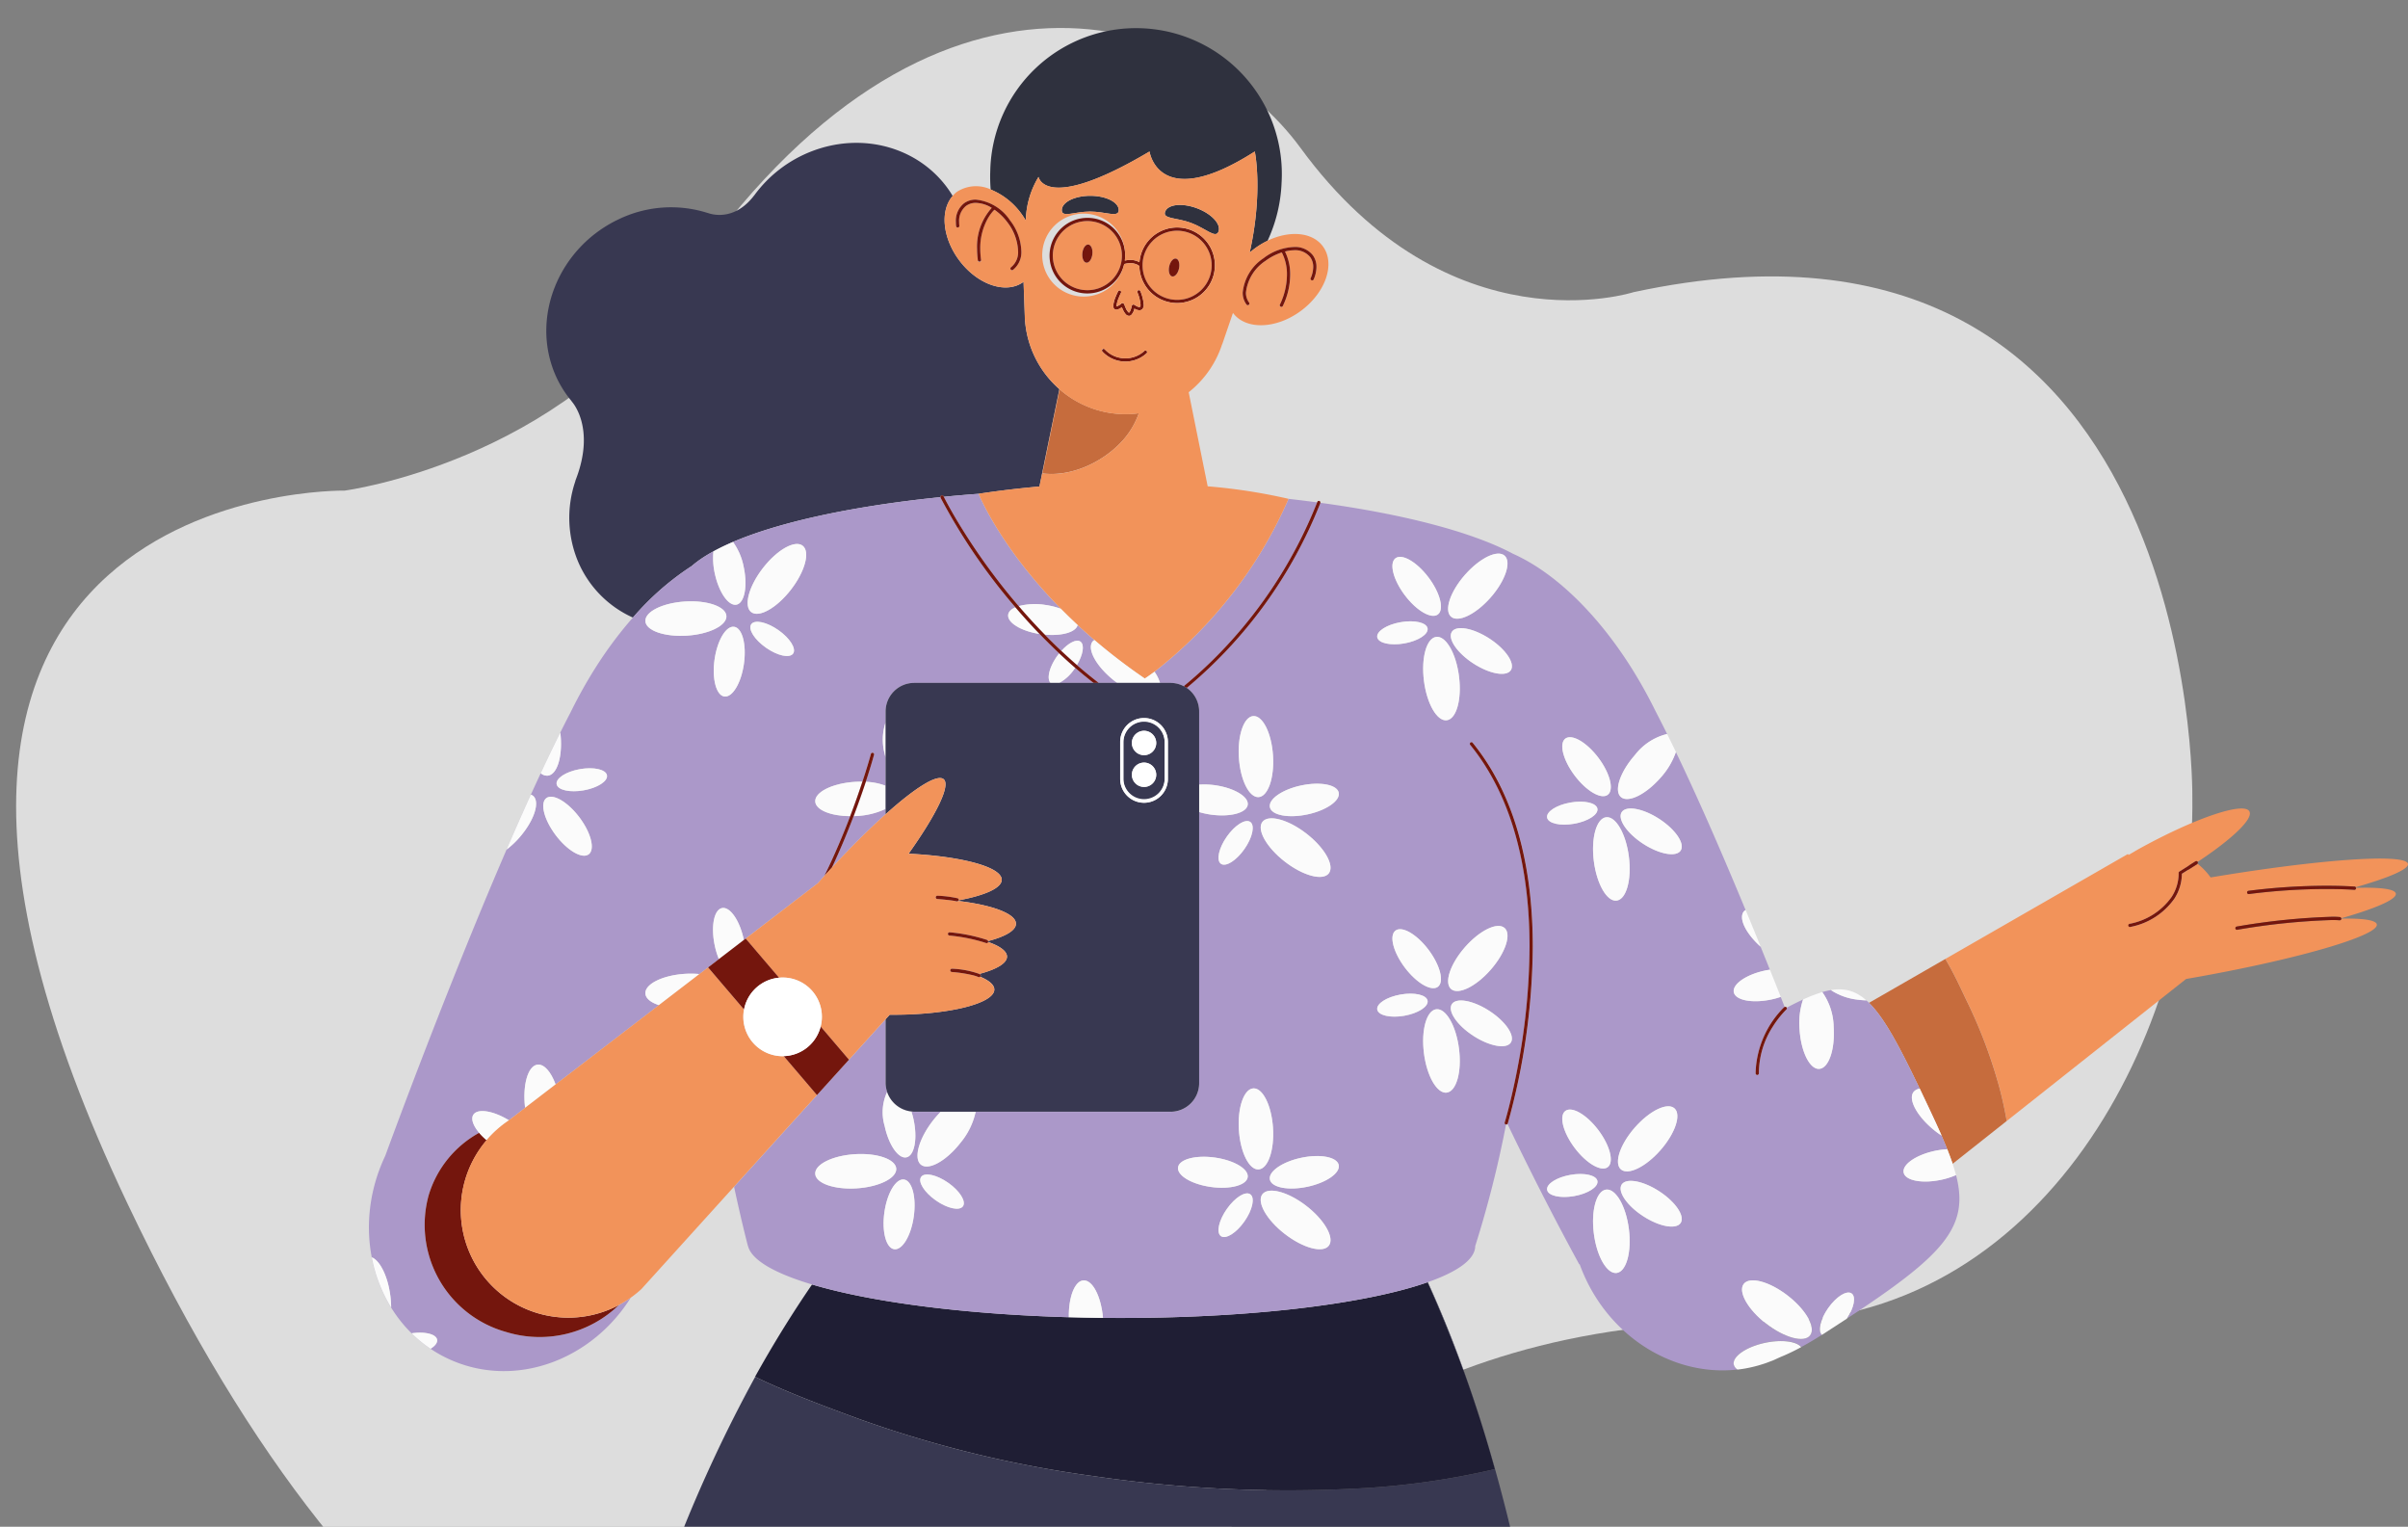 <svg xmlns="http://www.w3.org/2000/svg" xmlns:xlink="http://www.w3.org/1999/xlink" width="295" height="187" viewBox="0 0 295 187">
  <rect x="0" y="0" width="295" height="187" fill="#808080" stroke="none"/>
  <defs>
    <clipPath id="clip-path">
      <rect id="Rectángulo_415835" data-name="Rectángulo 415835" width="295" height="187" transform="translate(180 1697)" fill="#fff" stroke="#707070" stroke-width="1" opacity="0.84"/>
    </clipPath>
  </defs>
  <g id="Enmascarar_grupo_1098833" data-name="Enmascarar grupo 1098833" transform="translate(-180 -1697)" clip-path="url(#clip-path)">
    <g id="Grupo_1182954" data-name="Grupo 1182954" transform="translate(-867.726 -296.532)">
      <path id="Trazado_1043361" data-name="Trazado 1043361" d="M1368.627,1192.728s.965-76.8-68.462-61.846c0,0-22.546,7.292-40.8-17.677-11.863-16.223-45.19-28.38-75.754,16.589-14.929,21.966-41.347,25.392-41.347,25.392s-68.661-1.192-26.613,87.3c61.455,129.339,134.269,40.872,134.269,40.872s18.65-27.093,65.588-26.348C1350.487,1257.568,1369,1221.218,1368.627,1192.728Z" transform="translate(-52.32 898.436)" fill="#fff" opacity="0.73"/>
      <g id="Grupo_1182923" data-name="Grupo 1182923" transform="translate(1092.928 1996.958)">
        <path id="Trazado_1043435" data-name="Trazado 1043435" d="M1821.43,1521.7s-.314-.024-.894-.047-1.423-.047-2.476-.047a74.791,74.791,0,0,0-9.521.613.2.2,0,1,1-.052-.395,75.281,75.281,0,0,1,9.573-.616c2.117,0,3.394.1,3.4.1h0a.194.194,0,0,1,.138.077c4.083-1.175,6.514-2.211,6.4-2.861-.231-1.319-10.876-.566-24.175,1.661a8.189,8.189,0,0,0-1.607-1.681c-.014.017-.017.039-.036.051l-1.876,1.187c0,.021,0,.036,0,.063a5.7,5.7,0,0,1-.923,2.991,8.539,8.539,0,0,1-5.372,3.454.2.2,0,0,1-.1-.385,8.142,8.142,0,0,0,5.136-3.283,5.3,5.3,0,0,0,.861-2.778l0-.118,0-.036a.2.2,0,0,1,.092-.185l1.973-1.248h0a.2.2,0,0,1,.27.059c4.2-2.781,6.836-5.269,6.33-6.182-.682-1.229-6.8.864-13.675,4.677l-1.12.656-.087-.112-22.364,12.854c1.008,1.657,1.823,3.468,2.63,5.151a60.4,60.4,0,0,1,4.058,10.832c.333,1.275.6,2.563.837,3.858l-6.628,5.247h0l28.595-22.635.691-.121c12.766-2.239,22.918-5.176,22.675-6.562-.093-.53-1.7-.755-4.348-.707,0,.01.009.018.008.028a.2.2,0,0,1-.222.173l-.045,0c-.034,0-.086-.007-.16-.011-.147-.008-.379-.016-.71-.016a82.461,82.461,0,0,0-11.635,1.195.2.2,0,0,1-.061-.393,82.825,82.825,0,0,1,11.695-1.2,8.831,8.831,0,0,1,.964.035h0a.187.187,0,0,1,.152.146c4.239-1.213,6.814-2.321,6.69-3.027-.1-.564-1.911-.784-4.886-.7,0,.02.021.036.019.058A.194.194,0,0,1,1821.43,1521.7Z" transform="translate(-1578.205 -1416.141)" fill="#f2935a"/>
        <path id="Trazado_1043436" data-name="Trazado 1043436" d="M1843.076,1530.026h0l-1.973,1.248a.2.2,0,0,0-.092.185l0,.036,0,.117a5.3,5.3,0,0,1-.861,2.777,8.142,8.142,0,0,1-5.136,3.283.2.2,0,1,0,.1.385,8.538,8.538,0,0,0,5.372-3.454,5.7,5.7,0,0,0,.923-2.991c0-.027,0-.042,0-.063l1.876-1.187c.019-.012.022-.034.036-.051a.189.189,0,0,0,.026-.223l0,0A.2.2,0,0,0,1843.076,1530.026Z" transform="translate(-1619.312 -1427.952)" fill="#74160d"/>
        <path id="Trazado_1043437" data-name="Trazado 1043437" d="M1884.721,1549.336h0a9.109,9.109,0,0,0-.965-.035,82.773,82.773,0,0,0-11.694,1.2.2.2,0,0,0,.06.394,82.4,82.4,0,0,1,11.635-1.195c.332,0,.563.008.71.016l.16.011.046,0a.2.2,0,0,0,.222-.173c0-.01-.008-.018-.008-.028a.182.182,0,0,0-.013-.048A.185.185,0,0,0,1884.721,1549.336Z" transform="translate(-1643.262 -1440.439)" fill="#74160d"/>
        <path id="Trazado_1043438" data-name="Trazado 1043438" d="M1889.221,1538.654h0s-1.281-.1-3.4-.1a75.26,75.26,0,0,0-9.573.616.2.2,0,1,0,.052.394,74.921,74.921,0,0,1,9.521-.613c1.052,0,1.9.024,2.475.048s.892.047.893.047a.2.2,0,0,0,.213-.183c0-.022-.014-.038-.019-.058a.167.167,0,0,0-.165-.155Z" transform="translate(-1645.968 -1433.489)" fill="#74160d"/>
        <path id="Trazado_1043439" data-name="Trazado 1043439" d="M1751.057,1579.825l.008,0c.144.3.288.6.437.916.851,1.792,1.6,3.388,2.238,4.837l-.012-.008c.255.582.487,1.137.7,1.673h.008c.044.11.076.209.118.317.146.372.282.735.405,1.088.044.124.089.251.13.373l6.628-5.247c-.233-1.294-.5-2.582-.836-3.858a60.371,60.371,0,0,0-4.058-10.832c-.808-1.683-1.623-3.493-2.631-5.151h0l-9.349,5.374C1746.672,1571.1,1748.5,1574.471,1751.057,1579.825Z" transform="translate(-1561.077 -1449.902)" fill="#c66c3d"/>
        <path id="Trazado_1043440" data-name="Trazado 1043440" d="M1303.759,1332.69c4.411-3.846,15.734-6.939,30.48-8.435a.188.188,0,0,1,.095-.2.2.2,0,0,1,.266.091l.033.066c1.393-.138,2.821-.259,4.271-.368v0c2.582-.391,5.066-.679,7.45-.891l2.447-11.923a12.409,12.409,0,0,1-4.207-8.345h-.011l-.006-.165c-.01-.149-.012-.3-.016-.45l-.152-4.187-.006.006c-2.11,1.563-5.647.367-7.9-2.673-2.048-2.763-2.324-6.093-.775-7.851-3.343-5.592-10.5-8.046-17.2-5.5a15.7,15.7,0,0,0-7.131,5.455l0-.011c-2.164,2.843-4.623,2.446-5.43,2.216l-.136-.041c-.089-.03-.139-.051-.139-.051v.011a14.76,14.76,0,0,0-10.846.759c-7.391,3.471-10.871,12.036-7.774,19.128a13.156,13.156,0,0,0,1.977,3.173l-.014.008s3.021,3.149.506,9.627c-.03.077-.042.153-.065.229a13.9,13.9,0,0,0,.407,9.9,13.135,13.135,0,0,0,6.673,6.739A33.6,33.6,0,0,1,1303.759,1332.69Z" transform="translate(-1264.216 -1266.789)" fill="#383851"/>
        <path id="Trazado_1043441" data-name="Trazado 1043441" d="M1409.692,1698.939a95.513,95.513,0,0,1-15.869,2.314,163.514,163.514,0,0,1-33.254-1.456,141.131,141.131,0,0,1-28.993-7.084c-3.968-1.469-8.343-3.072-12.5-5.075a175.126,175.126,0,0,0-21.481,84.082q0,4.145.109,8.222h121.075q.1-4.079.109-8.222c0-38.183-6.741-72.424-17.406-95.689l-.034.012A156.422,156.422,0,0,1,1409.692,1698.939Z" transform="translate(-1271.765 -1522.419)" fill="#383851"/>
        <path id="Trazado_1043442" data-name="Trazado 1043442" d="M1399.881,1699.817a163.518,163.518,0,0,0,33.255,1.456,95.506,95.506,0,0,0,15.868-2.315,156.67,156.67,0,0,0-8.24-22.894c-7.679,2.7-22.174,4.464-38.794,4.373-15.185-.084-28.58-1.7-36.615-4.1-2.418,3.529-4.759,7.3-6.988,11.309l.026.012c4.153,2,8.528,3.606,12.5,5.075A141.312,141.312,0,0,0,1399.881,1699.817Z" transform="translate(-1311.073 -1522.438)" fill="#1f1e34"/>
        <path id="Trazado_1043443" data-name="Trazado 1043443" d="M1496.96,1425.531a4.692,4.692,0,0,1,.676,1.365h1.288a3.47,3.47,0,0,1,1.611.409c.939-.772,1.97-1.677,3.057-2.721a56.112,56.112,0,0,0,13.29-19.8c-1.145-.152-2.308-.3-3.5-.43A54.3,54.3,0,0,1,1496.96,1425.531Z" transform="translate(-1400.726 -1346.678)" fill="#ab98c9"/>
        <path id="Trazado_1043444" data-name="Trazado 1043444" d="M1424.214,1403.648c.262.488.654,1.2,1.177,2.077a76.091,76.091,0,0,0,4.684,6.957c.89,1.178,1.88,2.413,2.957,3.671a7.817,7.817,0,0,1,3.234-.152,9.337,9.337,0,0,1,1.935.478c-7.5-7.615-10.057-14.04-10.075-14.085-1.45.108-2.878.23-4.271.368C1423.906,1403.065,1424.023,1403.295,1424.214,1403.648Z" transform="translate(-1353.437 -1345.537)" fill="#ab98c9"/>
        <path id="Trazado_1043445" data-name="Trazado 1043445" d="M1387.69,1512.771c-.734,1.933-1.624,4.1-2.669,6.321,2.349-2.542,4.6-4.772,6.58-6.547v-.657a9.275,9.275,0,0,1-3.515.867C1387.955,1512.764,1387.821,1512.767,1387.69,1512.771Z" transform="translate(-1328.316 -1416.237)" fill="#ab98c9"/>
        <path id="Trazado_1043446" data-name="Trazado 1043446" d="M1465.8,1463.05a5.338,5.338,0,0,1-1.873,1.743h4.2c-.773-.607-1.527-1.224-2.253-1.852C1465.845,1462.976,1465.828,1463.015,1465.8,1463.05Z" transform="translate(-1379.358 -1384.575)" fill="#ab98c9"/>
        <path id="Trazado_1043447" data-name="Trazado 1043447" d="M1458.88,1449.288q.979,1,2.034,2c.881-.983,1.847-1.486,2.339-1.14.533.373.329,1.6-.429,2.87.859.745,1.75,1.478,2.675,2.191h2.275c-.1-.072-.2-.133-.294-.208-2.244-1.741-3.469-3.919-2.736-4.864a.979.979,0,0,1,.223-.179q-1.077-.922-2.057-1.835C1462.694,1448.995,1460.97,1449.482,1458.88,1449.288Z" transform="translate(-1376.093 -1374.986)" fill="#ab98c9"/>
        <path id="Trazado_1043448" data-name="Trazado 1043448" d="M1466.467,1369.256a12.332,12.332,0,0,1-6.3-2.911l-2.115,10.3c3.747.473,7.715-1.56,9.99-4.2a9.846,9.846,0,0,0,1.828-3.171A12.348,12.348,0,0,1,1466.467,1369.256Z" transform="translate(-1375.555 -1322.089)" fill="#c66c3d"/>
        <path id="Trazado_1043449" data-name="Trazado 1043449" d="M1468.916,1309.25a4.232,4.232,0,1,0,1.239,2.992A4.22,4.22,0,0,0,1468.916,1309.25Zm-3.605,2.673c.067-.615.395-1.083.733-1.046s.559.565.493,1.179-.4,1.083-.734,1.046S1465.243,1312.537,1465.31,1311.923Z" transform="translate(-1377.912 -1284.354)" fill="#f2935a"/>
        <path id="Trazado_1043450" data-name="Trazado 1043450" d="M1497.047,1319.816a4.231,4.231,0,1,0-2.993-1.239A4.218,4.218,0,0,0,1497.047,1319.816Zm-.971-4.093c.131-.6.507-1.034.839-.962s.5.62.365,1.224-.507,1.035-.84.963S1495.946,1316.327,1496.076,1315.723Z" transform="translate(-1398.045 -1286.516)" fill="#f2935a"/>
        <path id="Trazado_1043451" data-name="Trazado 1043451" d="M1472.407,1318.35c.339.036.666-.432.734-1.046s-.154-1.142-.493-1.179-.666.432-.733,1.047S1472.068,1318.314,1472.407,1318.35Z" transform="translate(-1384.518 -1289.601)" fill="#74160d"/>
        <path id="Trazado_1043452" data-name="Trazado 1043452" d="M1468.263,1301.162c1.926,0,3.515.788,3.515-.18s-1.561-1.752-3.486-1.752-3.487.785-3.487,1.752S1466.339,1301.162,1468.263,1301.162Z" transform="translate(-1379.926 -1278.674)" fill="#2f313e"/>
        <path id="Trazado_1043453" data-name="Trazado 1043453" d="M1502.331,1323.179c.333.072.709-.359.84-.963s-.031-1.152-.364-1.224-.708.359-.839.962S1502,1323.105,1502.331,1323.179Z" transform="translate(-1403.936 -1292.747)" fill="#74160d"/>
        <path id="Trazado_1043454" data-name="Trazado 1043454" d="M1503.755,1304.6c1.805.67,3.021,1.962,3.357,1.055s-.853-2.186-2.659-2.856-3.541-.48-3.879.427S1501.951,1303.922,1503.755,1304.6Z" transform="translate(-1403.037 -1280.722)" fill="#2f313e"/>
        <path id="Trazado_1043455" data-name="Trazado 1043455" d="M1483.329,1332.941c.141-.353.283-.64.283-.641a.2.2,0,0,0-.357-.176h0s-.148.3-.3.669a3.623,3.623,0,0,0-.3,1.132.551.551,0,0,0,.073.3.358.358,0,0,0,.308.164,1.262,1.262,0,0,0,.67-.311c.041.106.093.231.156.361a2.356,2.356,0,0,0,.275.448.6.6,0,0,0,.444.259.424.424,0,0,0,.261-.094,1.481,1.481,0,0,0,.4-.8l.028.018a1.278,1.278,0,0,0,.587.191.489.489,0,0,0,.391-.177.785.785,0,0,0,.142-.5,5.124,5.124,0,0,0-.4-1.637.2.2,0,1,0-.372.139,4.85,4.85,0,0,1,.378,1.5.421.421,0,0,1-.053.253l-.083.03a.935.935,0,0,1-.391-.139l-.166-.1-.062-.045-.191-.029-.126.146a2.676,2.676,0,0,1-.234.733l-.087.112-.017.01-.038-.018a1.561,1.561,0,0,1-.374-.572c-.056-.122-.1-.24-.132-.325s-.048-.138-.048-.138l-.133-.13-.182.037a1.724,1.724,0,0,1-.618.384l-.005-.06A3.487,3.487,0,0,1,1483.329,1332.941Z" transform="translate(-1391.474 -1299.881)" fill="#74160d"/>
        <path id="Trazado_1043456" data-name="Trazado 1043456" d="M1483.943,1352.543a3.448,3.448,0,0,1-4.872-.181.2.2,0,0,0-.292.271h0a3.845,3.845,0,0,0,5.434.2.2.2,0,0,0-.27-.291Z" transform="translate(-1388.931 -1313.003)" fill="#74160d"/>
        <path id="Trazado_1043457" data-name="Trazado 1043457" d="M1465.189,1306.88a4.629,4.629,0,1,0,4.51,5.658,2.993,2.993,0,0,1,.738-.108,1.9,1.9,0,0,1,.9.206,1.358,1.358,0,0,1,.21.137l.01.009a4.626,4.626,0,1,0,.014-.468,2.249,2.249,0,0,0-1.133-.282,3.3,3.3,0,0,0-.663.082,4.6,4.6,0,0,0-4.585-5.235Zm8,2.818a4.232,4.232,0,1,1-1.239,2.992A4.221,4.221,0,0,1,1473.191,1309.7Zm-5.007,4.8a4.232,4.232,0,1,1,1.239-2.992A4.217,4.217,0,0,1,1468.183,1314.5Z" transform="translate(-1377.179 -1283.622)" fill="#74160d"/>
        <path id="Trazado_1043458" data-name="Trazado 1043458" d="M1241.235,1506a13.627,13.627,0,0,1-9.47-16.776,13,13,0,0,1,6.176-7.617c-.733-.869-1.042-1.707-.711-2.217.524-.806,2.438-.489,4.354.679l1.984-1.522c-.331-2.781.339-5.14,1.514-5.288.814-.1,1.658.883,2.223,2.422l12.658-9.712c-.983-.318-1.621-.818-1.66-1.417-.075-1.153,2.085-2.235,4.826-2.414a11.157,11.157,0,0,1,1.794.025l1.062-.815h0l1.324-1.016a9.594,9.594,0,0,1-.506-1.654c-.494-2.328-.1-4.385.882-4.593s2.175,1.511,2.669,3.84c0,.021.006.042.01.063l.225-.172h0l8.849-6.788c.259-.292.518-.582.776-.867,1.263-2.57,2.323-5.1,3.174-7.337-2.359-.012-4.207-.752-4.275-1.787-.075-1.154,2.086-2.235,4.825-2.414.325-.021.642-.028.951-.023.268-.812.487-1.514.653-2.061.263-.869.394-1.361.394-1.363h0a.2.2,0,0,1,.384.1s-.344,1.286-1.017,3.336a7.706,7.706,0,0,1,2.424.482v-3.454c-.041-.157-.08-.317-.115-.48a6.747,6.747,0,0,1,.115-3.815v-1.343a3.5,3.5,0,0,1,3.5-3.5h16.72c-.5-.481-.179-1.9.774-3.255.09-.128.184-.245.277-.363q-1.254-1.178-2.4-2.37c-2.275-.357-3.989-1.4-3.853-2.369.052-.375.375-.684.882-.907a72.046,72.046,0,0,1-9.162-13.422h0c-.011-.022,0-.044,0-.067-14.746,1.5-26.069,4.589-30.48,8.435a33.546,33.546,0,0,0-7.214,6.316,49.38,49.38,0,0,0-4.7,6.332h0l-.009.015a57.977,57.977,0,0,0-2.873,5.159c-9.592,18.419-22.262,53.072-22.754,54.419-.147.31-.288.623-.421.943-4.021,9.679-.094,20.512,8.772,24.195,7.86,3.265,16.958-.189,21.724-7.758a12.938,12.938,0,0,1-1.453.9A13.968,13.968,0,0,1,1241.235,1506Zm6.081-60.854c-1.433-1.9-1.946-3.931-1.146-4.534s2.611.448,4.045,2.349,1.947,3.93,1.146,4.534S1248.749,1447.049,1247.316,1445.146Zm3.425-5.484c-1.7.3-3.185-.038-3.311-.755s1.151-1.541,2.853-1.84,3.184.038,3.311.755S1252.443,1439.361,1250.741,1439.662Zm17.239-11.494c-.992-.139-1.529-2.163-1.2-4.52s1.4-4.156,2.4-4.017,1.53,2.163,1.2,4.52S1268.973,1428.305,1267.98,1428.167Zm4.725-15.735c1.741-2.245,3.919-3.469,4.864-2.736s.3,3.147-1.442,5.391-3.92,3.47-4.865,2.737S1270.964,1414.678,1272.705,1412.432Zm3.693,10.474c-.418.6-1.9.276-3.319-.716s-2.225-2.279-1.807-2.875,1.9-.275,3.319.717S1276.819,1422.313,1276.4,1422.906Zm-7.359-13.67a7.7,7.7,0,0,1,1.313,3.084c.494,2.329.1,4.385-.881,4.593s-2.176-1.511-2.669-3.84a8.563,8.563,0,0,1-.165-2.674A26.623,26.623,0,0,1,1269.04,1409.236Zm-10.739,9.711c-.075-1.154,2.085-2.235,4.826-2.415s5.024.611,5.1,1.766-2.085,2.235-4.826,2.414S1258.379,1420.1,1258.3,1418.948Zm-10.417,13.641c.326,2.774-.344,5.124-1.516,5.271a1.193,1.193,0,0,1-.879-.29C1246.3,1435.838,1247.1,1434.171,1247.884,1432.589Zm-3.6,7.606a.928.928,0,0,1,.275.145c.87.763.106,3.055-1.7,5.12a10.84,10.84,0,0,1-1.541,1.448C1242.3,1444.623,1243.294,1442.374,1244.282,1440.195Zm-19.485,56.666c1.009.424,1.964,2.345,2.267,4.747a11.785,11.785,0,0,1,.092,1.379A18.322,18.322,0,0,1,1224.8,1496.861Zm7.2,11.19a16.12,16.12,0,0,1-2.316-1.888c1.615-.238,2.989.094,3.109.782C1232.852,1507.313,1232.537,1507.709,1231.994,1508.051Z" transform="translate(-1224.44 -1346.284)" fill="#ab98c9"/>
        <path id="Trazado_1043459" data-name="Trazado 1043459" d="M1709.51,1703.52c-.207.081-.414.161-.622.233C1709.093,1703.679,1709.3,1703.6,1709.51,1703.52Z" transform="translate(-1537.817 -1540.199)" fill="#ab98c9"/>
        <path id="Trazado_1043460" data-name="Trazado 1043460" d="M1703.583,1705.32q-.383.094-.769.169C1703.07,1705.44,1703.328,1705.383,1703.583,1705.32Z" transform="translate(-1533.888 -1541.363)" fill="#ab98c9"/>
        <path id="Trazado_1043461" data-name="Trazado 1043461" d="M1706.618,1704.54c-.206.065-.411.126-.618.182C1706.208,1704.667,1706.413,1704.6,1706.618,1704.54Z" transform="translate(-1535.949 -1540.859)" fill="#ab98c9"/>
        <path id="Trazado_1043462" data-name="Trazado 1043462" d="M1713.341,1702.1c-.1.051-.211.1-.316.144C1713.129,1702.2,1713.235,1702.149,1713.341,1702.1Z" transform="translate(-1540.494 -1539.281)" fill="#ab98c9"/>
        <path id="Trazado_1043463" data-name="Trazado 1043463" d="M1700.325,1705.92c-.344.063-.689.115-1.034.154C1699.637,1706.036,1699.979,1705.984,1700.325,1705.92Z" transform="translate(-1531.609 -1541.752)" fill="#ab98c9"/>
        <path id="Trazado_1043464" data-name="Trazado 1043464" d="M1250.356,1624.23a13,13,0,0,0-6.177,7.617,13.627,13.627,0,0,0,9.469,16.776,13.967,13.967,0,0,0,13.827-3.3,13.169,13.169,0,0,1-16.2-20.185A7.712,7.712,0,0,1,1250.356,1624.23Z" transform="translate(-1236.856 -1488.908)" fill="#74160d"/>
        <path id="Trazado_1043465" data-name="Trazado 1043465" d="M1443.78,1263.778c.2.271.378.548.544.827a10.741,10.741,0,0,1,1.557-5.338s.8,4.482,13.6-3.114c0,0,1.065,7.564,12.894,0,0,0,1.041,4.875-.625,12.385.2-.175.406-.346.626-.508a9.706,9.706,0,0,1,1.56-.94,18.531,18.531,0,0,0,1.72-7.122,17.862,17.862,0,1,0-35.689-1.4,18.927,18.927,0,0,0,.051,2.244A8.684,8.684,0,0,1,1443.78,1263.778Z" transform="translate(-1363.854 -1241.018)" fill="#2f313e"/>
        <path id="Trazado_1043466" data-name="Trazado 1043466" d="M1425.906,1297.158c2.253,3.041,5.79,4.237,7.9,2.673l.007-.006.152,4.187c0,.15.006.3.016.45l.006.165H1434a12.408,12.408,0,0,0,4.207,8.345l-2.447,11.923c-2.384.212-4.868.5-7.45.891l0,0c.017.044,2.575,6.47,10.075,14.085q.97.985,2.052,1.992.98.912,2.057,1.834a70.941,70.941,0,0,0,6.174,4.72s.439-.277,1.187-.834a54.293,54.293,0,0,0,16.423-21.174h0a69.224,69.224,0,0,0-9.907-1.53l-2.327-11.526a12.356,12.356,0,0,0,4.1-5.89l.014,0,1.311-3.826,0,0c1.564,2.11,5.3,1.994,8.336-.26s4.238-5.79,2.673-7.9c-1.3-1.759-4.115-1.965-6.776-.68a9.654,9.654,0,0,0-1.56.94c-.219.162-.426.333-.626.508,1.666-7.51.625-12.385.625-12.385-11.828,7.564-12.894,0-12.894,0-12.809,7.6-13.6,3.114-13.6,3.114a10.743,10.743,0,0,0-1.557,5.339,9.805,9.805,0,0,0-.544-.827,8.679,8.679,0,0,0-3.757-2.968,4.273,4.273,0,0,0-4.143.295,3.362,3.362,0,0,0-.515.485C1423.583,1291.067,1423.858,1294.4,1425.906,1297.158Zm20.976-.01a2.252,2.252,0,0,1,1.133.282,4.632,4.632,0,1,1-.014.468l-.01-.009a1.311,1.311,0,0,0-.21-.136,1.9,1.9,0,0,0-.9-.206,2.969,2.969,0,0,0-.738.108,5.081,5.081,0,1,1,.075-.423A3.206,3.206,0,0,1,1446.882,1297.147Zm-1.056,5.311.182-.037.133.13s.017.052.048.138.077.2.133.325a1.566,1.566,0,0,0,.373.572l.038.018.017-.01.087-.112a2.682,2.682,0,0,0,.234-.733l.126-.146.191.029.063.045.166.1a.928.928,0,0,0,.391.139l.082-.03a.416.416,0,0,0,.054-.254,4.853,4.853,0,0,0-.378-1.5.2.2,0,1,1,.372-.139,5.142,5.142,0,0,1,.4,1.637.782.782,0,0,1-.142.5.489.489,0,0,1-.391.177,1.279,1.279,0,0,1-.587-.191l-.028-.018a1.477,1.477,0,0,1-.4.8.419.419,0,0,1-.261.094.6.6,0,0,1-.444-.258,2.33,2.33,0,0,1-.275-.448c-.064-.131-.115-.255-.156-.361a1.267,1.267,0,0,1-.671.311.357.357,0,0,1-.308-.164.55.55,0,0,1-.073-.3,3.605,3.605,0,0,1,.3-1.132c.147-.369.294-.666.3-.668h0a.2.2,0,0,1,.356.175s-.141.288-.283.641a3.377,3.377,0,0,0-.274.984l0,.06A1.689,1.689,0,0,0,1445.826,1302.458Zm3.076,6.113a3.846,3.846,0,0,1-5.434-.2h0a.2.2,0,1,1,.292-.271,3.447,3.447,0,0,0,4.872.181.2.2,0,0,1,.27.291Zm-2.8,10.534c-2.274,2.636-6.243,4.669-9.99,4.2l2.115-10.3a12.293,12.293,0,0,0,9.7,2.937A9.9,9.9,0,0,1,1446.105,1319.1Zm20.845-23.536a2.751,2.751,0,0,1,2.3,1,2.393,2.393,0,0,1,.451,1.449,3.866,3.866,0,0,1-.332,1.5h0a.2.2,0,0,1-.366-.156,3.481,3.481,0,0,0,.3-1.343,2,2,0,0,0-.374-1.212,2.357,2.357,0,0,0-1.976-.838,4.745,4.745,0,0,0-1.107.158,6.225,6.225,0,0,1,.635,2.87,8.95,8.95,0,0,1-.886,3.77.2.2,0,1,1-.361-.167,8.559,8.559,0,0,0,.85-3.6,5.8,5.8,0,0,0-.615-2.734l-.016-.028a6.887,6.887,0,0,0-1.991,1.026,5.344,5.344,0,0,0-2.4,3.886,1.991,1.991,0,0,0,.374,1.212.2.2,0,1,1-.319.237,2.386,2.386,0,0,1-.452-1.449,5.72,5.72,0,0,1,2.559-4.206A6.509,6.509,0,0,1,1466.95,1295.569Zm-15.788-4.333c.337-.907,2.074-1.1,3.879-.427s3,1.949,2.66,2.856-1.552-.385-3.358-1.055S1450.823,1292.144,1451.162,1291.236Zm-9.174-1.942c1.925,0,3.487.785,3.487,1.751s-1.589.18-3.515.18-3.459.788-3.459-.18S1440.063,1289.294,1441.988,1289.294Zm-15.47.925a2.39,2.39,0,0,1,1.449-.452,5.722,5.722,0,0,1,4.206,2.559,6.492,6.492,0,0,1,1.37,3.728,2.753,2.753,0,0,1-1,2.3.2.2,0,1,1-.237-.319,2.358,2.358,0,0,0,.838-1.976,6.1,6.1,0,0,0-1.292-3.491,6.867,6.867,0,0,0-1.6-1.564l-.008.007-.052.052c-.046.046-.114.117-.2.214a5.465,5.465,0,0,0-.6.881,7.388,7.388,0,0,0-.884,3.636,9.781,9.781,0,0,0,.1,1.367.2.2,0,1,1-.394.055,10.2,10.2,0,0,1-.1-1.423,7.059,7.059,0,0,1,1.8-5.014,3.89,3.89,0,0,0-1.944-.609,1.991,1.991,0,0,0-1.212.374,2.349,2.349,0,0,0-.838,1.974,4.246,4.246,0,0,0,.025.449h0a.2.2,0,1,1-.4.042,4.6,4.6,0,0,1-.027-.492A2.741,2.741,0,0,1,1426.517,1290.219Z" transform="translate(-1353.622 -1268.738)" fill="#f2935a"/>
        <path id="Trazado_1043467" data-name="Trazado 1043467" d="M1428.05,1303.312a4.667,4.667,0,0,0,.027.492.2.2,0,0,0,.4-.042h0a4.151,4.151,0,0,1-.025-.449,2.351,2.351,0,0,1,.837-1.974,1.994,1.994,0,0,1,1.212-.374,3.892,3.892,0,0,1,1.944.609,7.063,7.063,0,0,0-1.8,5.014,10.283,10.283,0,0,0,.1,1.423.2.2,0,0,0,.394-.055,9.811,9.811,0,0,1-.1-1.367,7.39,7.39,0,0,1,.884-3.636,5.521,5.521,0,0,1,.6-.881c.081-.1.149-.167.195-.214l.053-.051.008-.007a6.888,6.888,0,0,1,1.6,1.564,6.107,6.107,0,0,1,1.292,3.491,2.359,2.359,0,0,1-.838,1.976.2.2,0,1,0,.237.319,2.752,2.752,0,0,0,1-2.3,6.488,6.488,0,0,0-1.37-3.728,5.719,5.719,0,0,0-4.206-2.559,2.388,2.388,0,0,0-1.448.452A2.729,2.729,0,0,0,1428.05,1303.312Z" transform="translate(-1356.15 -1279.539)" fill="#74160d"/>
        <path id="Trazado_1043468" data-name="Trazado 1043468" d="M1527.56,1322.576a2.391,2.391,0,0,0,.452,1.449.2.2,0,1,0,.32-.237,1.989,1.989,0,0,1-.374-1.212,5.344,5.344,0,0,1,2.4-3.886,6.871,6.871,0,0,1,1.991-1.026l.016.027a5.8,5.8,0,0,1,.615,2.734,8.552,8.552,0,0,1-.85,3.6.2.2,0,1,0,.361.167,8.954,8.954,0,0,0,.886-3.77,6.226,6.226,0,0,0-.635-2.87,4.751,4.751,0,0,1,1.107-.158,2.357,2.357,0,0,1,1.976.838,2,2,0,0,1,.374,1.212,3.473,3.473,0,0,1-.3,1.343.2.2,0,1,0,.366.156h0a3.863,3.863,0,0,0,.332-1.5,2.394,2.394,0,0,0-.452-1.449,2.751,2.751,0,0,0-2.295-1,6.49,6.49,0,0,0-3.728,1.37A5.727,5.727,0,0,0,1527.56,1322.576Z" transform="translate(-1420.521 -1290.169)" fill="#74160d"/>
        <path id="Trazado_1043469" data-name="Trazado 1043469" d="M1739.75,1575.57a4.811,4.811,0,0,1,.431.214C1740.036,1575.7,1739.895,1575.633,1739.75,1575.57Z" transform="translate(-1557.781 -1457.432)" fill="#ab98c9"/>
        <path id="Trazado_1043470" data-name="Trazado 1043470" d="M1736.61,1574.65a4.5,4.5,0,0,1,.513.111A4.59,4.59,0,0,0,1736.61,1574.65Z" transform="translate(-1555.75 -1456.836)" fill="#ab98c9"/>
        <path id="Trazado_1043471" data-name="Trazado 1043471" d="M1741.27,1576.35c.134.079.266.164.4.257C1741.535,1576.512,1741.4,1576.431,1741.27,1576.35Z" transform="translate(-1558.765 -1457.936)" fill="#ab98c9"/>
        <path id="Trazado_1043472" data-name="Trazado 1043472" d="M1738.2,1575.01a4.45,4.45,0,0,1,.469.165A3.95,3.95,0,0,0,1738.2,1575.01Z" transform="translate(-1556.779 -1457.069)" fill="#ab98c9"/>
        <path id="Trazado_1043473" data-name="Trazado 1043473" d="M1494.378,1487.765c-.208-.98,1.511-2.176,3.84-2.669a9.632,9.632,0,0,1,1.5-.194c-.215-.536-.447-1.091-.7-1.673-.227-.152-.457-.309-.683-.485-2.244-1.741-3.47-3.919-2.737-4.864a1.161,1.161,0,0,1,.749-.394c-2.56-5.351-4.385-8.72-6.213-10.519-.11-.108-.22-.205-.329-.3a9.811,9.811,0,0,1-1.066-.086,7.468,7.468,0,0,1-3.274-1.171,5.532,5.532,0,0,1,1.748-.032c-1.869-.288-4.068.548-7.177,2.185a.19.19,0,0,1-.029.233s-.049.045-.14.138-.222.232-.381.413a12.524,12.524,0,0,0-1.16,1.571,10.549,10.549,0,0,0-1.685,5.555v.131a.2.2,0,1,1-.4.01v-.141a11.807,11.807,0,0,1,3.494-7.968h0c.019-.017.044-.016.067-.025q-.241-.612-.488-1.237a10.1,10.1,0,0,1-1.151.318c-2.329.493-4.385.1-4.592-.882s1.511-2.176,3.84-2.669c.2-.041.386-.068.577-.1q-.559-1.394-1.138-2.821c-1.8-1.623-2.719-3.454-2.064-4.3a.929.929,0,0,1,.228-.183c-2.761-6.668-5.721-13.489-8.541-19.359a9.143,9.143,0,0,1-1.884,3.152c-1.811,2.064-3.984,3.121-4.853,2.358s-.106-3.055,1.705-5.12a7.088,7.088,0,0,1,3.956-2.6c-.486-.98-.966-1.929-1.438-2.836a57.894,57.894,0,0,0-2.87-5.156l-.009-.015h0c-4.279-6.812-9.5-11.8-14.551-14.061-4.962-2.647-13.287-4.844-23.613-6.248,0,.011.005.022,0,.033a56.388,56.388,0,0,1-16.371,22.642,3.5,3.5,0,0,1,1.521,2.886v8.962a9.293,9.293,0,0,1,1.938.069c2.357.33,4.155,1.4,4.016,2.4s-2.163,1.529-4.52,1.2a9.744,9.744,0,0,1-1.434-.311v33.213a3.5,3.5,0,0,1-3.5,3.5h-23.878a8.809,8.809,0,0,1-1.821,3.75c-1.742,2.245-3.92,3.47-4.865,2.736s-.3-3.147,1.442-5.391a11.884,11.884,0,0,1,.962-1.094h-3.246c-.117,0-.227-.023-.341-.034a9.993,9.993,0,0,1,.273,1.015c.494,2.328.1,4.385-.881,4.593s-2.176-1.511-2.669-3.84a5.914,5.914,0,0,1,.3-4.161,3.466,3.466,0,0,1-.186-1.077v-7.828l-4.482,4.952h0l-3.921,4.332h0l-10.162,11.229c1,4.631,1.7,7.26,1.7,7.26h.01c.445,1.731,3.282,3.344,7.845,4.706,8.036,2.4,21.431,4.015,36.616,4.1,16.62.091,31.115-1.677,38.794-4.373l.034-.012c3.675-1.295,5.788-2.8,5.8-4.42a132.489,132.489,0,0,0,3.775-14.9c-.008,0-.014,0-.022,0a.2.2,0,0,1-.132-.249s.047-.153.13-.447.2-.727.344-1.283c.285-1.112.666-2.716,1.046-4.682a80.948,80.948,0,0,0,1.522-15.1c0-8.47-1.634-17.795-7.255-24.719a.2.2,0,0,1,.309-.251c5.707,7.037,7.343,16.453,7.344,24.97a82.684,82.684,0,0,1-3.059,21.623h0c-.01.031-.036.047-.058.069,2.714,5.651,5.647,11.428,8.8,17.208l.047-.02q.167.462.357.92c3.38,8.135,11.3,12.865,19,11.98a1,1,0,0,1-.463-.608c-.208-.98,1.511-2.175,3.84-2.669,2.021-.429,3.835-.186,4.414.527q-.686.37-1.323.674a36.659,36.659,0,0,0,3.857-2.176c-.519-.471-.2-1.9.763-3.265.992-1.416,2.279-2.224,2.875-1.807.563.395.3,1.743-.567,3.085,11.959-7.843,15-11.235,13.36-17.58a9.393,9.393,0,0,1-1.819.577C1496.642,1489.138,1494.587,1488.743,1494.378,1487.765Zm-31.919,5.329c-2-1.3-3.17-3.031-2.624-3.871s2.607-.47,4.6.828,3.171,3.031,2.625,3.871S1464.454,1494.389,1462.459,1493.093Zm-5.484-10.537c1.433,1.9,1.946,3.93,1.146,4.534s-2.611-.448-4.044-2.349-1.947-3.93-1.147-4.534S1455.545,1480.656,1456.975,1482.556Zm4.463-.314c1.811-2.065,3.984-3.121,4.854-2.358s.106,3.055-1.705,5.119-3.984,3.121-4.853,2.358S1459.631,1484.308,1461.439,1482.242Zm20.612-15.682a17.266,17.266,0,0,1,2.359-.911,7.611,7.611,0,0,1,1.393,4.305c.179,2.741-.611,5.024-1.766,5.1s-2.234-2.085-2.414-4.825A9.135,9.135,0,0,1,1482.051,1466.56Zm-22.215-22.946c.546-.84,2.607-.47,4.6.827s3.171,3.03,2.625,3.871-2.608.47-4.6-.827S1459.288,1444.454,1459.836,1443.614Zm.879,5.456c.356,2.819-.318,5.225-1.5,5.375s-2.437-2.014-2.793-4.833.318-5.225,1.5-5.375S1460.362,1446.248,1460.715,1449.069Zm-7.165-6.635c1.7-.3,3.184.038,3.31.755s-1.152,1.54-2.854,1.84-3.184-.038-3.31-.755S1451.848,1442.734,1453.55,1442.434Zm-.618-7.833c.8-.6,2.611.448,4.045,2.349s1.947,3.93,1.146,4.534-2.611-.448-4.044-2.348S1452.131,1435.206,1452.932,1434.6Zm-13.027-7.624c.356,2.819-.318,5.225-1.5,5.375s-2.437-2.013-2.794-4.833.318-5.225,1.505-5.375S1439.552,1424.16,1439.905,1426.978Zm-26.29,66.758c-.992,1.415-2.279,2.224-2.875,1.807s-.275-1.9.717-3.319,2.279-2.224,2.874-1.807S1414.608,1492.32,1413.615,1493.736Zm-.678-11.194c-.179-2.741.611-5.024,1.766-5.1s2.234,2.086,2.414,4.825-.61,5.024-1.764,5.1S1413.117,1485.282,1412.937,1482.542Zm7.638,3.4c2.328-.493,4.385-.1,4.592.881s-1.51,2.176-3.84,2.669-4.385.1-4.592-.881S1418.248,1486.437,1420.575,1485.942Zm.639-39.7c2.246,1.741,3.47,3.919,2.737,4.864s-3.148.3-5.392-1.441-3.469-3.92-2.736-4.865S1418.972,1444.5,1421.214,1446.241Zm-.639-5.9c2.328-.494,4.385-.1,4.592.881s-1.51,2.175-3.84,2.669-4.385.1-4.592-.882S1418.248,1440.831,1420.575,1440.337Zm9.312,27.456c-.126-.717,1.152-1.541,2.854-1.841s3.185.038,3.311.755-1.151,1.54-2.853,1.84S1430.014,1468.509,1429.887,1467.792Zm8.514,10.166c-1.187.15-2.437-2.014-2.794-4.832s.318-5.226,1.505-5.376,2.438,2.014,2.793,4.833S1439.588,1477.81,1438.4,1477.958Zm-1.087-12.96c-.8.6-2.611-.448-4.045-2.349s-1.946-3.931-1.146-4.534,2.611.448,4.045,2.349S1438.115,1464.4,1437.313,1465Zm-4.043-47.954c-1.433-1.9-1.947-3.931-1.146-4.534s2.611.448,4.045,2.348,1.947,3.931,1.146,4.534S1434.7,1418.944,1433.27,1417.044Zm2.782,4.054c.126.717-1.151,1.541-2.853,1.841s-3.185-.039-3.311-.755,1.152-1.541,2.854-1.841S1435.926,1420.382,1436.053,1421.1Zm4.58-6.554c1.811-2.066,3.984-3.121,4.853-2.358s.106,3.055-1.7,5.12-3.984,3.12-4.853,2.357S1438.821,1416.61,1440.633,1414.544Zm-27.7,22.391c-.179-2.741.611-5.023,1.766-5.1s2.234,2.084,2.414,4.825-.61,5.024-1.764,5.1S1413.117,1439.676,1412.937,1436.936Zm-1.48,9.679c.992-1.415,2.279-2.224,2.875-1.807s.276,1.9-.716,3.319-2.279,2.224-2.875,1.807S1410.465,1448.031,1411.458,1446.615Zm-5.975,40.5c.139-.993,2.162-1.53,4.52-1.2s4.155,1.4,4.016,2.4-2.163,1.53-4.52,1.2S1405.341,1488.114,1405.483,1487.119Zm-31.474,1.172c.418-.6,1.9-.275,3.319.716s2.224,2.279,1.807,2.875-1.9.275-3.319-.717S1373.592,1488.888,1374.009,1488.291Zm-8.147-2.782c2.741-.18,5.024.61,5.1,1.765s-2.086,2.235-4.826,2.415-5.024-.611-5.1-1.765S1363.122,1485.688,1365.862,1485.508Zm4.852,11.635c-.993-.139-1.53-2.163-1.2-4.52s1.4-4.156,2.4-4.017,1.529,2.163,1.2,4.52S1371.706,1497.281,1370.714,1497.144Zm21.392,8.327c-.038-2.471.717-4.44,1.787-4.51,1.12-.073,2.17,1.963,2.395,4.59Q1394.168,1505.531,1392.106,1505.47Zm26.453-10.2c-2.245-1.741-3.469-3.92-2.736-4.865s3.147-.3,5.392,1.442,3.47,3.92,2.736,4.865S1420.8,1497.01,1418.559,1495.269ZM1441.65,1471c-2-1.3-3.171-3.031-2.625-3.871s2.607-.47,4.6.828,3.171,3.03,2.625,3.87S1443.645,1472.3,1441.65,1471Zm3.835-13.207c.87.763.106,3.054-1.7,5.12s-3.984,3.121-4.853,2.358-.106-3.055,1.7-5.12S1444.616,1457.032,1445.485,1457.8Zm.77-31.573c-.547.841-2.607.47-4.6-.828s-3.17-3.03-2.624-3.871,2.607-.469,4.6.828S1446.8,1425.382,1446.255,1426.222Zm4.442,63.658c-.127-.716,1.151-1.54,2.854-1.84s3.183.038,3.31.755-1.152,1.541-2.854,1.841S1450.824,1490.6,1450.7,1489.88Zm8.514,10.17c-1.187.15-2.437-2.014-2.793-4.832s.318-5.225,1.5-5.375,2.437,2.014,2.793,4.832S1460.4,1499.9,1459.211,1500.05Zm18.313,6.208c-2.245-1.741-3.47-3.919-2.737-4.864s3.148-.3,5.392,1.442,3.47,3.92,2.736,4.865S1479.766,1508,1477.524,1506.258Z" transform="translate(-1306.364 -1347.563)" fill="#ab98c9"/>
        <path id="Trazado_1043474" data-name="Trazado 1043474" d="M1742.76,1577.36c.123.093.246.189.368.3C1743.007,1577.551,1742.884,1577.452,1742.76,1577.36Z" transform="translate(-1559.729 -1458.589)" fill="#ab98c9"/>
        <path id="Trazado_1043475" data-name="Trazado 1043475" d="M1773.97,1635.33q.167.511.3,1C1774.182,1636,1774.083,1635.672,1773.97,1635.33Z" transform="translate(-1579.918 -1496.089)" fill="#ab98c9"/>
        <path id="Trazado_1043476" data-name="Trazado 1043476" d="M1715.358,1700.53q-.6.286-1.158.512C1714.571,1700.89,1714.956,1700.721,1715.358,1700.53Z" transform="translate(-1541.254 -1538.265)" fill="#ab98c9"/>
        <path id="Trazado_1043477" data-name="Trazado 1043477" d="M1772.748,1631.918q-.186-.529-.406-1.088C1772.49,1631.2,1772.624,1631.568,1772.748,1631.918Z" transform="translate(-1578.864 -1493.178)" fill="#ab98c9"/>
        <path id="Trazado_1043478" data-name="Trazado 1043478" d="M1356.242,1428.331c.945.733,3.123-.493,4.865-2.737s2.387-4.659,1.441-5.392-3.123.492-4.864,2.736S1355.3,1427.6,1356.242,1428.331Z" transform="translate(-1309.418 -1356.79)" fill="#fbfbfb"/>
        <path id="Trazado_1043479" data-name="Trazado 1043479" d="M1360.189,1448c-1.415-.992-2.9-1.313-3.319-.717s.392,1.884,1.807,2.875,2.9,1.312,3.319.716S1361.605,1448.991,1360.189,1448Z" transform="translate(-1310.035 -1374.251)" fill="#fbfbfb"/>
        <path id="Trazado_1043480" data-name="Trazado 1043480" d="M1347.757,1453.225c.33-2.357-.207-4.381-1.2-4.52s-2.065,1.66-2.4,4.017.206,4.381,1.2,4.52S1347.429,1455.584,1347.757,1453.225Z" transform="translate(-1301.823 -1375.361)" fill="#fbfbfb"/>
        <path id="Trazado_1043481" data-name="Trazado 1043481" d="M1344.024,1423.131c.494,2.329,1.689,4.048,2.669,3.84s1.376-2.264.881-4.593a7.694,7.694,0,0,0-1.313-3.084c-.879.375-1.676.764-2.4,1.163A8.667,8.667,0,0,0,1344.024,1423.131Z" transform="translate(-1301.663 -1356.34)" fill="#fbfbfb"/>
        <path id="Trazado_1043482" data-name="Trazado 1043482" d="M1325.436,1444.088c2.74-.179,4.9-1.261,4.826-2.413s-2.358-1.944-5.1-1.766-4.9,1.26-4.825,2.415S1322.7,1444.265,1325.436,1444.088Z" transform="translate(-1286.472 -1369.66)" fill="#fbfbfb"/>
        <path id="Trazado_1043483" data-name="Trazado 1043483" d="M1477.83,1458.352c.1.076.2.137.293.208h5.23a4.686,4.686,0,0,0-.676-1.365c-.747.557-1.186.834-1.186.834a71.059,71.059,0,0,1-6.174-4.72.981.981,0,0,0-.223.179C1474.362,1454.433,1475.587,1456.612,1477.83,1458.352Z" transform="translate(-1386.445 -1378.344)" fill="#fbfbfb"/>
        <path id="Trazado_1043484" data-name="Trazado 1043484" d="M1463.427,1459.816c.025-.036.045-.073.07-.109-.672-.582-1.319-1.172-1.951-1.765-.094.117-.188.235-.278.362-.953,1.36-1.277,2.775-.774,3.255h1.06A5.335,5.335,0,0,0,1463.427,1459.816Z" transform="translate(-1376.986 -1381.34)" fill="#fbfbfb"/>
        <path id="Trazado_1043485" data-name="Trazado 1043485" d="M1466.974,1453.65c-.493-.346-1.459.157-2.339,1.14.619.582,1.252,1.16,1.91,1.73C1467.3,1455.253,1467.508,1454.024,1466.974,1453.65Z" transform="translate(-1379.816 -1378.494)" fill="#fbfbfb"/>
        <path id="Trazado_1043486" data-name="Trazado 1043486" d="M1446.186,1442.858c-.136.969,1.578,2.012,3.853,2.37-1.059-1.1-2.049-2.2-2.971-3.277C1446.56,1442.173,1446.239,1442.48,1446.186,1442.858Z" transform="translate(-1367.877 -1370.997)" fill="#fbfbfb"/>
        <path id="Trazado_1043487" data-name="Trazado 1043487" d="M1449.84,1441.1c.986,1.15,2.05,2.32,3.191,3.487,2.091.2,3.814-.291,4.031-1.169q-1.082-1.006-2.052-1.992a9.331,9.331,0,0,0-1.935-.478A7.91,7.91,0,0,0,1449.84,1441.1Z" transform="translate(-1370.246 -1370.287)" fill="#fbfbfb"/>
        <path id="Trazado_1043488" data-name="Trazado 1043488" d="M1591.768,1452.216c-1.187.15-1.861,2.556-1.505,5.375s1.607,4.982,2.794,4.832,1.86-2.556,1.5-5.374S1592.955,1452.064,1591.768,1452.216Z" transform="translate(-1461.021 -1377.632)" fill="#fbfbfb"/>
        <path id="Trazado_1043489" data-name="Trazado 1043489" d="M1574.225,1448.768c.127.716,1.609,1.054,3.311.755s2.979-1.124,2.853-1.841-1.608-1.055-3.311-.755S1574.1,1448.051,1574.225,1448.768Z" transform="translate(-1450.702 -1374.145)" fill="#fbfbfb"/>
        <path id="Trazado_1043490" data-name="Trazado 1043490" d="M1585.069,1431.511c.8-.6.287-2.633-1.146-4.534s-3.244-2.952-4.045-2.348-.287,2.633,1.146,4.534S1584.271,1432.115,1585.069,1431.511Z" transform="translate(-1454.12 -1359.681)" fill="#fbfbfb"/>
        <path id="Trazado_1043491" data-name="Trazado 1043491" d="M1604.473,1450.469c-2-1.3-4.057-1.668-4.6-.828s.628,2.574,2.625,3.871,4.057,1.668,4.6.828S1606.472,1451.765,1604.473,1450.469Z" transform="translate(-1467.21 -1375.681)" fill="#fbfbfb"/>
        <path id="Trazado_1043492" data-name="Trazado 1043492" d="M1604.031,1428.7c1.811-2.065,2.575-4.357,1.7-5.12s-3.042.293-4.853,2.358-2.575,4.357-1.7,5.119S1602.219,1430.759,1604.031,1428.7Z" transform="translate(-1466.616 -1358.95)" fill="#fbfbfb"/>
        <path id="Trazado_1043493" data-name="Trazado 1043493" d="M1284.93,1490.694c1.172-.147,1.842-2.5,1.516-5.271-.786,1.58-1.587,3.248-2.4,4.981A1.194,1.194,0,0,0,1284.93,1490.694Z" transform="translate(-1263.001 -1399.118)" fill="#fbfbfb"/>
        <path id="Trazado_1043494" data-name="Trazado 1043494" d="M1292.388,1497.9c-1.7.3-2.979,1.123-2.853,1.84s1.608,1.055,3.311.755,2.979-1.124,2.854-1.84S1294.089,1497.606,1292.388,1497.9Z" transform="translate(-1266.543 -1407.12)" fill="#fbfbfb"/>
        <path id="Trazado_1043495" data-name="Trazado 1043495" d="M1289.329,1510.186c-1.434-1.9-3.244-2.952-4.045-2.349s-.287,2.634,1.146,4.534,3.244,2.952,4.045,2.348S1290.763,1512.085,1289.329,1510.186Z" transform="translate(-1263.555 -1413.507)" fill="#fbfbfb"/>
        <path id="Trazado_1043496" data-name="Trazado 1043496" d="M1273.757,1512.226c1.811-2.064,2.575-4.357,1.7-5.119a.929.929,0,0,0-.275-.145c-.99,2.177-1.985,4.429-2.971,6.713A10.979,10.979,0,0,0,1273.757,1512.226Z" transform="translate(-1255.345 -1413.051)" fill="#fbfbfb"/>
        <path id="Trazado_1043497" data-name="Trazado 1043497" d="M1403.065,1481.91a6.739,6.739,0,0,0-.115,3.815c.035.164.073.323.115.48Z" transform="translate(-1339.778 -1396.845)" fill="#fbfbfb"/>
        <path id="Trazado_1043498" data-name="Trazado 1043498" d="M1392.985,1506.672a9.268,9.268,0,0,0,3.515-.867v-2.837a7.7,7.7,0,0,0-2.424-.482c-.387,1.179-.884,2.613-1.487,4.2C1392.716,1506.686,1392.851,1506.683,1392.985,1506.672Z" transform="translate(-1333.212 -1410.155)" fill="#fbfbfb"/>
        <path id="Trazado_1043499" data-name="Trazado 1043499" d="M1385.035,1502.437c-.309,0-.626,0-.951.023-2.74.179-4.9,1.26-4.825,2.414.068,1.036,1.916,1.776,4.275,1.787C1384.141,1505.068,1384.643,1503.627,1385.035,1502.437Z" transform="translate(-1324.587 -1410.123)" fill="#fbfbfb"/>
        <path id="Trazado_1043500" data-name="Trazado 1043500" d="M1534.021,1515.582c-.733.945.492,3.123,2.736,4.865s4.659,2.387,5.392,1.442-.492-3.123-2.737-4.864S1534.755,1514.635,1534.021,1515.582Z" transform="translate(-1424.563 -1418.344)" fill="#fbfbfb"/>
        <path id="Trazado_1043501" data-name="Trazado 1043501" d="M1522.344,1519.519c.992-1.415,1.313-2.9.716-3.319s-1.883.392-2.875,1.807-1.312,2.9-.717,3.319S1521.352,1520.935,1522.344,1519.519Z" transform="translate(-1415.093 -1418.956)" fill="#fbfbfb"/>
        <path id="Trazado_1043502" data-name="Trazado 1043502" d="M1513.874,1507.108c2.357.33,4.381-.207,4.52-1.2s-1.659-2.065-4.016-2.4a9.3,9.3,0,0,0-1.938-.07v3.353A9.867,9.867,0,0,0,1513.874,1507.108Z" transform="translate(-1410.74 -1410.76)" fill="#fbfbfb"/>
        <path id="Trazado_1043503" data-name="Trazado 1043503" d="M1541.556,1506.905c2.329-.494,4.048-1.689,3.84-2.669s-2.264-1.375-4.592-.881-4.048,1.689-3.84,2.669S1539.229,1507.4,1541.556,1506.905Z" transform="translate(-1426.593 -1410.579)" fill="#fbfbfb"/>
        <path id="Trazado_1043504" data-name="Trazado 1043504" d="M1528.61,1489.6c1.154-.076,1.944-2.359,1.764-5.1s-1.26-4.9-2.414-4.825-1.945,2.358-1.766,5.1S1527.455,1489.669,1528.61,1489.6Z" transform="translate(-1419.621 -1395.395)" fill="#fbfbfb"/>
        <path id="Trazado_1043505" data-name="Trazado 1043505" d="M1650.7,1514.767c-1.187.15-1.86,2.557-1.5,5.375s1.606,4.982,2.793,4.832,1.86-2.556,1.5-5.375S1651.887,1514.618,1650.7,1514.767Z" transform="translate(-1499.143 -1418.095)" fill="#fbfbfb"/>
        <path id="Trazado_1043506" data-name="Trazado 1043506" d="M1633.154,1511.319c.126.717,1.608,1.054,3.31.755s2.979-1.124,2.853-1.84-1.609-1.055-3.31-.755S1633.027,1510.6,1633.154,1511.319Z" transform="translate(-1488.821 -1414.608)" fill="#fbfbfb"/>
        <path id="Trazado_1043507" data-name="Trazado 1043507" d="M1644,1494.071c.8-.6.286-2.633-1.146-4.533s-3.244-2.952-4.045-2.349-.287,2.634,1.147,4.534S1643.2,1494.675,1644,1494.071Z" transform="translate(-1492.24 -1400.15)" fill="#fbfbfb"/>
        <path id="Trazado_1043508" data-name="Trazado 1043508" d="M1661.427,1516.064c2,1.3,4.057,1.668,4.6.827s-.629-2.573-2.625-3.871-4.057-1.668-4.6-.827S1659.432,1514.768,1661.427,1516.064Z" transform="translate(-1505.332 -1416.144)" fill="#fbfbfb"/>
        <path id="Trazado_1043509" data-name="Trazado 1043509" d="M1659.808,1488.5c-1.811,2.065-2.575,4.357-1.7,5.12s3.042-.294,4.853-2.358a9.139,9.139,0,0,0,1.883-3.152l0-.006q-.542-1.125-1.074-2.2h0A7.1,7.1,0,0,0,1659.808,1488.5Z" transform="translate(-1504.734 -1399.429)" fill="#fbfbfb"/>
        <path id="Trazado_1043510" data-name="Trazado 1043510" d="M1347.565,1550.1c-.494-2.329-1.689-4.048-2.669-3.841s-1.376,2.265-.882,4.593a9.567,9.567,0,0,0,.506,1.654l3.055-2.344C1347.572,1550.146,1347.569,1550.125,1347.565,1550.1Z" transform="translate(-1301.652 -1438.463)" fill="#fbfbfb"/>
        <path id="Trazado_1043511" data-name="Trazado 1043511" d="M1325.157,1569.057c-2.741.179-4.9,1.261-4.825,2.414.039.6.676,1.1,1.659,1.417l4.96-3.806A11.6,11.6,0,0,0,1325.157,1569.057Z" transform="translate(-1286.469 -1453.203)" fill="#fbfbfb"/>
        <path id="Trazado_1043512" data-name="Trazado 1043512" d="M1591.768,1581.366c-1.187.15-1.861,2.557-1.505,5.376s1.607,4.982,2.794,4.832,1.86-2.556,1.5-5.375S1592.955,1581.214,1591.768,1581.366Z" transform="translate(-1461.021 -1461.176)" fill="#fbfbfb"/>
        <path id="Trazado_1043513" data-name="Trazado 1043513" d="M1577.539,1578.666c1.7-.3,2.979-1.123,2.853-1.84s-1.609-1.055-3.311-.755-2.979,1.123-2.854,1.84S1575.837,1578.966,1577.539,1578.666Z" transform="translate(-1450.703 -1457.685)" fill="#fbfbfb"/>
        <path id="Trazado_1043514" data-name="Trazado 1043514" d="M1583.929,1556.126c-1.434-1.9-3.244-2.952-4.045-2.349s-.287,2.633,1.147,4.534,3.244,2.952,4.045,2.349S1585.359,1558.029,1583.929,1556.126Z" transform="translate(-1454.124 -1443.224)" fill="#fbfbfb"/>
        <path id="Trazado_1043515" data-name="Trazado 1043515" d="M1604.473,1579.619c-2-1.3-4.057-1.669-4.6-.828s.628,2.573,2.625,3.871,4.057,1.668,4.6.827S1606.472,1580.915,1604.473,1579.619Z" transform="translate(-1467.21 -1459.224)" fill="#fbfbfb"/>
        <path id="Trazado_1043516" data-name="Trazado 1043516" d="M1599.183,1560.2c.869.763,3.042-.294,4.853-2.358s2.574-4.357,1.7-5.12-3.042.293-4.853,2.358S1598.314,1559.435,1599.183,1560.2Z" transform="translate(-1466.62 -1442.49)" fill="#fbfbfb"/>
        <path id="Trazado_1043517" data-name="Trazado 1043517" d="M1703.062,1551.453l.011.01q-.9-2.223-1.841-4.5l-.005,0a.932.932,0,0,0-.228.183C1700.343,1548,1701.257,1549.828,1703.062,1551.453Z" transform="translate(-1532.577 -1438.929)" fill="#fbfbfb"/>
        <path id="Trazado_1043518" data-name="Trazado 1043518" d="M1731.62,1574.571a7.476,7.476,0,0,0,3.275,1.171,9.917,9.917,0,0,0,1.066.086h.006c-.014-.012-.028-.021-.042-.034-.123-.106-.245-.2-.368-.3-.044-.033-.087-.068-.131-.1-.132-.093-.264-.179-.4-.257l-.1-.062q-.214-.12-.431-.214c-.026-.011-.051-.023-.078-.034a4.47,4.47,0,0,0-.469-.165l-.049-.014a4.453,4.453,0,0,0-.512-.112l-.015,0A5.473,5.473,0,0,0,1731.62,1574.571Z" transform="translate(-1552.522 -1456.729)" fill="#fbfbfb"/>
        <path id="Trazado_1043519" data-name="Trazado 1043519" d="M1697.909,1570.419c.207.98,2.264,1.375,4.592.882a10.127,10.127,0,0,0,1.151-.318l.006,0q-.647-1.636-1.325-3.33h-.007c-.191.029-.381.056-.577.1C1699.42,1568.244,1697.7,1569.437,1697.909,1570.419Z" transform="translate(-1530.704 -1452.309)" fill="#fbfbfb"/>
        <path id="Trazado_1043520" data-name="Trazado 1043520" d="M1723.112,1584.832c1.154-.076,1.945-2.359,1.766-5.1a7.61,7.61,0,0,0-1.393-4.305,17.335,17.335,0,0,0-2.358.911,9.161,9.161,0,0,0-.428,3.668C1720.877,1582.745,1721.957,1584.906,1723.112,1584.832Z" transform="translate(-1545.441 -1457.339)" fill="#fbfbfb"/>
        <path id="Trazado_1043521" data-name="Trazado 1043521" d="M1279.963,1600.577c-1.174.148-1.844,2.508-1.514,5.288l3.736-2.867C1281.623,1601.459,1280.779,1600.474,1279.963,1600.577Z" transform="translate(-1259.323 -1473.603)" fill="#fbfbfb"/>
        <path id="Trazado_1043522" data-name="Trazado 1043522" d="M1260.417,1617.14c-.331.51-.022,1.347.711,2.217a7.8,7.8,0,0,0,.922.907,13.18,13.18,0,0,1,2.589-2.343l.132-.1C1262.854,1616.649,1260.94,1616.335,1260.417,1617.14Z" transform="translate(-1247.627 -1484.033)" fill="#fbfbfb"/>
        <path id="Trazado_1043523" data-name="Trazado 1043523" d="M1417.579,1616.949a11.886,11.886,0,0,0-.962,1.094c-1.741,2.245-2.387,4.658-1.443,5.392s3.123-.492,4.865-2.736a8.811,8.811,0,0,0,1.821-3.75h-4.281Z" transform="translate(-1347.54 -1484.198)" fill="#fbfbfb"/>
        <path id="Trazado_1043524" data-name="Trazado 1043524" d="M1417.6,1641.866c1.415.991,2.9,1.313,3.319.717s-.391-1.884-1.807-2.875-2.9-1.312-3.319-.716S1416.188,1640.877,1417.6,1641.866Z" transform="translate(-1348.152 -1498.264)" fill="#fbfbfb"/>
        <path id="Trazado_1043525" data-name="Trazado 1043525" d="M1406.687,1644.936c.33-2.357-.207-4.381-1.2-4.52s-2.065,1.659-2.4,4.017.207,4.381,1.2,4.52S1406.359,1647.295,1406.687,1644.936Z" transform="translate(-1339.943 -1499.374)" fill="#fbfbfb"/>
        <path id="Trazado_1043526" data-name="Trazado 1043526" d="M1403.25,1610.08a5.912,5.912,0,0,0-.3,4.161c.494,2.329,1.689,4.047,2.669,3.84s1.376-2.265.881-4.593a10.014,10.014,0,0,0-.273-1.015A3.481,3.481,0,0,1,1403.25,1610.08Z" transform="translate(-1339.776 -1479.755)" fill="#fbfbfb"/>
        <path id="Trazado_1043527" data-name="Trazado 1043527" d="M1384.364,1635.788c2.74-.179,4.9-1.261,4.825-2.415s-2.359-1.944-5.1-1.765-4.9,1.261-4.825,2.415S1381.62,1635.968,1384.364,1635.788Z" transform="translate(-1324.591 -1493.665)" fill="#fbfbfb"/>
        <path id="Trazado_1043528" data-name="Trazado 1043528" d="M1542.151,1651.04c.733-.945-.492-3.124-2.737-4.865s-4.658-2.387-5.391-1.442.491,3.124,2.736,4.865S1541.42,1651.983,1542.151,1651.04Z" transform="translate(-1424.564 -1501.89)" fill="#fbfbfb"/>
        <path id="Trazado_1043529" data-name="Trazado 1043529" d="M1520.189,1647.158c-.992,1.415-1.313,2.9-.717,3.319s1.884-.392,2.875-1.807,1.313-2.9.716-3.319S1521.181,1645.742,1520.189,1647.158Z" transform="translate(-1415.095 -1502.5)" fill="#fbfbfb"/>
        <path id="Trazado_1043530" data-name="Trazado 1043530" d="M1509.129,1636.247c2.357.331,4.381-.207,4.52-1.2s-1.659-2.065-4.016-2.4-4.381.207-4.52,1.2S1506.773,1635.915,1509.129,1636.247Z" transform="translate(-1405.995 -1494.294)" fill="#fbfbfb"/>
        <path id="Trazado_1043531" data-name="Trazado 1043531" d="M1541.556,1636.056c2.329-.494,4.048-1.689,3.84-2.669s-2.264-1.375-4.592-.881-4.048,1.689-3.84,2.669S1539.229,1636.551,1541.556,1636.056Z" transform="translate(-1426.593 -1494.124)" fill="#fbfbfb"/>
        <path id="Trazado_1043532" data-name="Trazado 1043532" d="M1530.367,1613.647c-.179-2.74-1.26-4.9-2.414-4.825s-1.945,2.359-1.765,5.1,1.26,4.9,2.414,4.825S1530.547,1616.387,1530.367,1613.647Z" transform="translate(-1419.617 -1478.94)" fill="#fbfbfb"/>
        <path id="Trazado_1043533" data-name="Trazado 1043533" d="M1653.494,1648.755c-.356-2.818-1.606-4.982-2.793-4.832s-1.86,2.556-1.5,5.375,1.606,4.982,2.793,4.832S1653.851,1651.573,1653.494,1648.755Z" transform="translate(-1499.143 -1501.642)" fill="#fbfbfb"/>
        <path id="Trazado_1043534" data-name="Trazado 1043534" d="M1636.47,1641.225c1.7-.3,2.979-1.124,2.854-1.841s-1.609-1.055-3.31-.755-2.98,1.124-2.854,1.84S1634.769,1641.525,1636.47,1641.225Z" transform="translate(-1488.826 -1498.152)" fill="#fbfbfb"/>
        <path id="Trazado_1043535" data-name="Trazado 1043535" d="M1638.808,1616.338c-.8.6-.287,2.634,1.147,4.534s3.244,2.952,4.044,2.349.286-2.634-1.146-4.534S1639.61,1615.734,1638.808,1616.338Z" transform="translate(-1492.24 -1483.693)" fill="#fbfbfb"/>
        <path id="Trazado_1043536" data-name="Trazado 1043536" d="M1663.4,1642.179c-2-1.3-4.057-1.669-4.6-.828s.629,2.573,2.624,3.871,4.057,1.668,4.6.828S1665.4,1643.475,1663.4,1642.179Z" transform="translate(-1505.331 -1499.692)" fill="#fbfbfb"/>
        <path id="Trazado_1043537" data-name="Trazado 1043537" d="M1662.961,1620.4c1.811-2.065,2.575-4.356,1.706-5.119s-3.043.293-4.854,2.358-2.575,4.356-1.705,5.119S1661.149,1622.464,1662.961,1620.4Z" transform="translate(-1504.736 -1482.958)" fill="#fbfbfb"/>
        <path id="Trazado_1043538" data-name="Trazado 1043538" d="M1761.114,1609.841c-.149-.315-.293-.615-.437-.917l-.007,0a1.161,1.161,0,0,0-.749.394c-.733.945.493,3.123,2.737,4.864.226.176.455.333.683.485l.012.008C1762.717,1613.231,1761.965,1611.635,1761.114,1609.841Z" transform="translate(-1570.692 -1479.008)" fill="#fbfbfb"/>
        <path id="Trazado_1043539" data-name="Trazado 1043539" d="M1762.707,1631.337c-.124-.353-.26-.716-.405-1.088-.042-.108-.074-.207-.118-.317h-.008a9.692,9.692,0,0,0-1.5.194c-2.329.494-4.048,1.689-3.84,2.669s2.264,1.375,4.593.882a9.437,9.437,0,0,0,1.819-.578l.007,0c-.022-.085-.056-.178-.08-.264q-.133-.485-.3-1c-.014-.044-.024-.084-.039-.128h0C1762.8,1631.588,1762.75,1631.464,1762.707,1631.337Z" transform="translate(-1568.824 -1492.597)" fill="#fbfbfb"/>
        <path id="Trazado_1043540" data-name="Trazado 1043540" d="M1225.45,1667.43a18.267,18.267,0,0,0,2.359,6.126,11.71,11.71,0,0,0-.092-1.379C1227.417,1669.775,1226.46,1667.854,1225.45,1667.43Z" transform="translate(-1225.093 -1516.854)" fill="#fbfbfb"/>
        <path id="Trazado_1043541" data-name="Trazado 1043541" d="M1239.27,1693.631a16.114,16.114,0,0,0,2.315,1.888c.547-.34.859-.736.794-1.106C1242.258,1693.726,1240.884,1693.394,1239.27,1693.631Z" transform="translate(-1234.033 -1533.753)" fill="#fbfbfb"/>
        <path id="Trazado_1043542" data-name="Trazado 1043542" d="M1469.034,1675.416c-1.07.07-1.825,2.039-1.787,4.51q2.063.059,4.182.08C1471.2,1677.38,1470.153,1675.342,1469.034,1675.416Z" transform="translate(-1381.505 -1522.018)" fill="#fbfbfb"/>
        <path id="Trazado_1043543" data-name="Trazado 1043543" d="M1709.131,1682.15c.733-.946-.491-3.123-2.736-4.865s-4.659-2.387-5.392-1.441.492,3.123,2.737,4.864S1708.4,1683.1,1709.131,1682.15Z" transform="translate(-1532.579 -1522.015)" fill="#fbfbfb"/>
        <path id="Trazado_1043544" data-name="Trazado 1043544" d="M1731.683,1679.759c-.6-.417-1.883.392-2.875,1.807-.959,1.369-1.283,2.794-.763,3.265l0,0,.141-.087c1.033-.663,2-1.29,2.923-1.9l0-.008C1731.984,1681.5,1732.245,1680.151,1731.683,1679.759Z" transform="translate(-1550.05 -1524.758)" fill="#fbfbfb"/>
        <path id="Trazado_1043545" data-name="Trazado 1043545" d="M1701.744,1696.693c-2.329.494-4.048,1.689-3.84,2.669a1,1,0,0,0,.463.608h0l.012,0q.518-.06,1.034-.154c.07-.013.14-.029.21-.043q.385-.075.768-.169c.119-.029.239-.061.358-.094.207-.056.413-.118.618-.182.133-.042.266-.083.4-.129.208-.072.416-.152.622-.233.1-.041.211-.075.315-.118.178-.074.35-.158.524-.238.1-.048.213-.094.316-.144l.054-.024.045-.02q.558-.226,1.158-.512l.034-.015q.637-.3,1.323-.674C1705.583,1696.51,1703.768,1696.266,1701.744,1696.693Z" transform="translate(-1530.702 -1535.647)" fill="#fbfbfb"/>
        <path id="Trazado_1043546" data-name="Trazado 1043546" d="M1709,1580.583a11.809,11.809,0,0,0-3.494,7.968v.141a.2.2,0,1,0,.4-.01v-.131a10.551,10.551,0,0,1,1.685-5.555,12.415,12.415,0,0,1,1.16-1.571c.158-.181.289-.32.38-.413s.14-.138.14-.138a.19.19,0,0,0,.03-.232c-.008-.015-.006-.035-.018-.048a.188.188,0,0,0-.214-.036c-.025.011-.05.007-.068.025Z" transform="translate(-1535.629 -1460.647)" fill="#74160d"/>
        <path id="Trazado_1043547" data-name="Trazado 1043547" d="M1611.044,1535.473a82.69,82.69,0,0,0,3.059-21.623c0-8.517-1.637-17.933-7.344-24.97a.2.2,0,1,0-.309.251c5.621,6.924,7.256,16.25,7.255,24.719a80.961,80.961,0,0,1-1.522,15.1c-.381,1.966-.761,3.57-1.046,4.682-.143.556-.261.989-.344,1.282s-.13.446-.13.447a.2.2,0,0,0,.132.249c.007,0,.014,0,.021,0a.183.183,0,0,0,.17-.06c.021-.02.05-.038.057-.07Z" transform="translate(-1471.525 -1401.306)" fill="#74160d"/>
        <path id="Trazado_1043548" data-name="Trazado 1043548" d="M1383.32,1506.442c1.045-2.224,1.936-4.388,2.669-6.321.6-1.591,1.1-3.024,1.487-4.2.673-2.05,1.016-3.333,1.017-3.336a.2.2,0,0,0-.384-.1h0s-.132.494-.395,1.363c-.165.547-.385,1.249-.653,2.061-.392,1.19-.893,2.629-1.5,4.224-.852,2.235-1.912,4.768-3.175,7.337C1382.7,1507.12,1383.009,1506.777,1383.32,1506.442Z" transform="translate(-1326.612 -1403.587)" fill="#74160d"/>
        <path id="Trazado_1043549" data-name="Trazado 1043549" d="M1510.139,1425.031c-1.087,1.044-2.118,1.948-3.057,2.721a3.467,3.467,0,0,1,.371.208,56.393,56.393,0,0,0,16.371-22.642c0-.011,0-.021,0-.033a.193.193,0,0,0-.112-.225.2.2,0,0,0-.257.112l-.025.061A56.1,56.1,0,0,1,1510.139,1425.031Z" transform="translate(-1407.274 -1347.124)" fill="#74160d"/>
        <path id="Trazado_1043550" data-name="Trazado 1043550" d="M1439.222,1424.25c.726.628,1.48,1.246,2.253,1.852h.638q-1.388-1.07-2.675-2.191c-.658-.57-1.291-1.148-1.91-1.73q-1.055-.992-2.033-2c-1.141-1.167-2.205-2.337-3.191-3.487-1.077-1.258-2.067-2.492-2.957-3.671a76.032,76.032,0,0,1-4.684-6.957c-.523-.88-.915-1.589-1.177-2.077-.189-.352-.306-.583-.359-.687l-.033-.066a.2.2,0,0,0-.266-.091.188.188,0,0,0-.095.2c0,.023-.006.046,0,.068h0a72.081,72.081,0,0,0,9.163,13.422c.921,1.08,1.911,2.178,2.97,3.277q1.147,1.19,2.4,2.37C1437.9,1423.077,1438.551,1423.667,1439.222,1424.25Z" transform="translate(-1352.71 -1345.884)" fill="#74160d"/>
        <path id="Trazado_1043551" data-name="Trazado 1043551" d="M1488.7,1481.5a2.529,2.529,0,0,0-2.527,2.526v4.53a2.527,2.527,0,1,0,5.053,0v-4.53A2.529,2.529,0,0,0,1488.7,1481.5Zm0,8.041a1.492,1.492,0,1,1,1.493-1.492A1.492,1.492,0,0,1,1488.7,1489.541Zm0-3.892a1.493,1.493,0,1,1,1.493-1.493A1.492,1.492,0,0,1,1488.7,1485.649Z" transform="translate(-1393.75 -1396.58)" fill="#383851"/>
        <path id="Trazado_1043552" data-name="Trazado 1043552" d="M1438.568,1468.18h-31.406a3.5,3.5,0,0,0-3.5,3.5v12.587c3.618-3.24,6.342-4.969,7.12-4.29.871.758-.907,4.341-4.3,9.12,6.527.326,11.41,1.63,11.41,3.191,0,1.013-2.053,1.917-5.276,2.517,0,0,0,0,0,0a.187.187,0,0,1-.068.081c4.186.5,7.088,1.557,7.088,2.79,0,.824-1.3,1.57-3.4,2.123a.19.19,0,0,1,.006.117l0,0c1.44.5,2.295,1.121,2.295,1.787,0,.819-1.286,1.561-3.37,2.115l.056.026h0a.2.2,0,0,1,.08.27c-.013.023-.038.03-.057.046,1.1.461,1.738,1,1.738,1.573,0,1.706-5.542,3.089-12.378,3.089h-.442l-.5.552v7.828a3.551,3.551,0,0,0,3.163,3.469c.114.011.224.034.341.034h31.407a3.5,3.5,0,0,0,3.5-3.5v-45.527a3.5,3.5,0,0,0-1.522-2.886,3.454,3.454,0,0,0-.371-.208A3.488,3.488,0,0,0,1438.568,1468.18Zm-.321,11.759a2.924,2.924,0,1,1-5.848,0v-4.53a2.924,2.924,0,1,1,5.848,0Z" transform="translate(-1340.371 -1387.964)" fill="#383851"/>
        <path id="Trazado_1043553" data-name="Trazado 1043553" d="M1487.973,1480.37a2.924,2.924,0,0,0-2.924,2.924v4.529a2.924,2.924,0,1,0,5.848,0v-4.529A2.926,2.926,0,0,0,1487.973,1480.37Zm2.528,7.455a2.527,2.527,0,0,1-5.053,0v-4.53a2.527,2.527,0,0,1,5.053,0Z" transform="translate(-1393.022 -1395.849)" fill="#fff"/>
        <path id="Trazado_1043554" data-name="Trazado 1043554" d="M1490.6,1484.79a1.493,1.493,0,1,0,1.493,1.493A1.493,1.493,0,0,0,1490.6,1484.79Z" transform="translate(-1395.645 -1398.708)" fill="#fff"/>
        <path id="Trazado_1043555" data-name="Trazado 1043555" d="M1490.6,1495.82a1.492,1.492,0,1,0,1.493,1.493A1.493,1.493,0,0,0,1490.6,1495.82Z" transform="translate(-1395.645 -1405.843)" fill="#fff"/>
        <path id="Trazado_1043556" data-name="Trazado 1043556" d="M1295.887,1577.729c-.047,0-.092.007-.14.007a4.807,4.807,0,0,1-4.731-5.717l-4.4-5.154-1.062.815-4.96,3.806-12.658,9.712-3.736,2.867-1.984,1.523-.132.1a13.179,13.179,0,0,0,13.608,22.528,13.018,13.018,0,0,0,1.453-.9,13.31,13.31,0,0,0,1.31-1.059l11.338-12.528,10.162-11.229Z" transform="translate(-1245.075 -1451.801)" fill="#f2935a"/>
        <path id="Trazado_1043557" data-name="Trazado 1043557" d="M1373.2,1530.183c6.836,0,12.378-1.383,12.378-3.089,0-.575-.641-1.112-1.738-1.573a.188.188,0,0,1-.213.034h0l-.022-.011-.109-.045a5.033,5.033,0,0,0-.521-.159,16.6,16.6,0,0,0-2.6-.4.2.2,0,1,1,.035-.4,11.336,11.336,0,0,1,3.356.638c2.084-.553,3.37-1.3,3.37-2.115,0-.667-.855-1.283-2.3-1.787a.2.2,0,0,1-.252.119s-.118-.042-.34-.11-.546-.162-.949-.263a21.244,21.244,0,0,0-3.21-.547.2.2,0,0,1,.036-.4,20.734,20.734,0,0,1,4.6.942h0a.187.187,0,0,1,.114.137c2.105-.554,3.4-1.3,3.4-2.123,0-1.233-2.9-2.295-7.088-2.79a.187.187,0,0,1-.182.05l-.017,0-.076-.019c-.073-.016-.192-.04-.372-.068-.359-.057-.959-.133-1.912-.2a.2.2,0,0,1,.03-.4,13.629,13.629,0,0,1,2.466.313h0a.2.2,0,0,1,.13.247c3.222-.6,5.276-1.5,5.276-2.517,0-1.561-4.883-2.865-11.41-3.191,3.39-4.778,5.167-8.362,4.3-9.12-.778-.678-3.5,1.05-7.12,4.29-1.982,1.776-4.231,4.005-6.58,6.547q-.464.5-.934,1.022c-.258.285-.516.575-.776.867l-8.848,6.789,4.086,4.79c.144-.013.29-.022.437-.022a4.8,4.8,0,0,1,4.664,6l3.468,4.067,4.482-4.952.5-.552h.442Z" transform="translate(-1308.976 -1409.314)" fill="#f2935a"/>
        <path id="Trazado_1043558" data-name="Trazado 1043558" d="M1430.123,1555.623h0a20.706,20.706,0,0,0-4.6-.942.2.2,0,0,0-.036.4,21.2,21.2,0,0,1,3.209.547c.4.1.727.195.949.263s.339.11.34.11a.2.2,0,0,0,.252-.119l0,0a.233.233,0,0,0-.12-.254Z" transform="translate(-1354.378 -1443.918)" fill="#74160d"/>
        <path id="Trazado_1043559" data-name="Trazado 1043559" d="M1426.333,1567.318a.2.2,0,0,0-.035.4,16.639,16.639,0,0,1,2.6.4,4.945,4.945,0,0,1,.521.16l.109.045.022.011h0a.187.187,0,0,0,.213-.033c.019-.016.044-.023.057-.046a.2.2,0,0,0-.08-.27h0l-.055-.026A11.242,11.242,0,0,0,1426.333,1567.318Z" transform="translate(-1354.9 -1452.093)" fill="#74160d"/>
        <path id="Trazado_1043560" data-name="Trazado 1043560" d="M1423.751,1542.315h0a13.693,13.693,0,0,0-2.465-.313.2.2,0,1,0-.03.4c.952.072,1.552.148,1.911.2.18.029.3.052.372.068l.076.018.016,0a.247.247,0,0,0,.249-.13s0,0,0,0A.2.2,0,0,0,1423.751,1542.315Z" transform="translate(-1351.637 -1435.717)" fill="#74160d"/>
        <path id="Trazado_1043561" data-name="Trazado 1043561" d="M1368.33,1590.991l4.073,4.775h0l3.921-4.332h0l-3.469-4.067A4.811,4.811,0,0,1,1368.33,1590.991Z" transform="translate(-1317.519 -1465.063)" fill="#74160d"/>
        <path id="Trazado_1043562" data-name="Trazado 1043562" d="M1350.782,1561.655l-4.086-4.79h0l-.225.172-3.055,2.344-1.324,1.016h0l4.4,5.154A4.811,4.811,0,0,1,1350.782,1561.655Z" transform="translate(-1300.546 -1445.332)" fill="#74160d"/>
        <path id="Trazado_1043563" data-name="Trazado 1043563" d="M1363.771,1576.371a4.8,4.8,0,0,0-4.664-6c-.147,0-.293.009-.437.022a4.817,4.817,0,0,0,.438,9.613c.048,0,.093-.006.14-.007A4.81,4.81,0,0,0,1363.771,1576.371Z" transform="translate(-1308.436 -1454.066)" fill="#fff"/>
      </g>
    </g>
  </g>
</svg>
